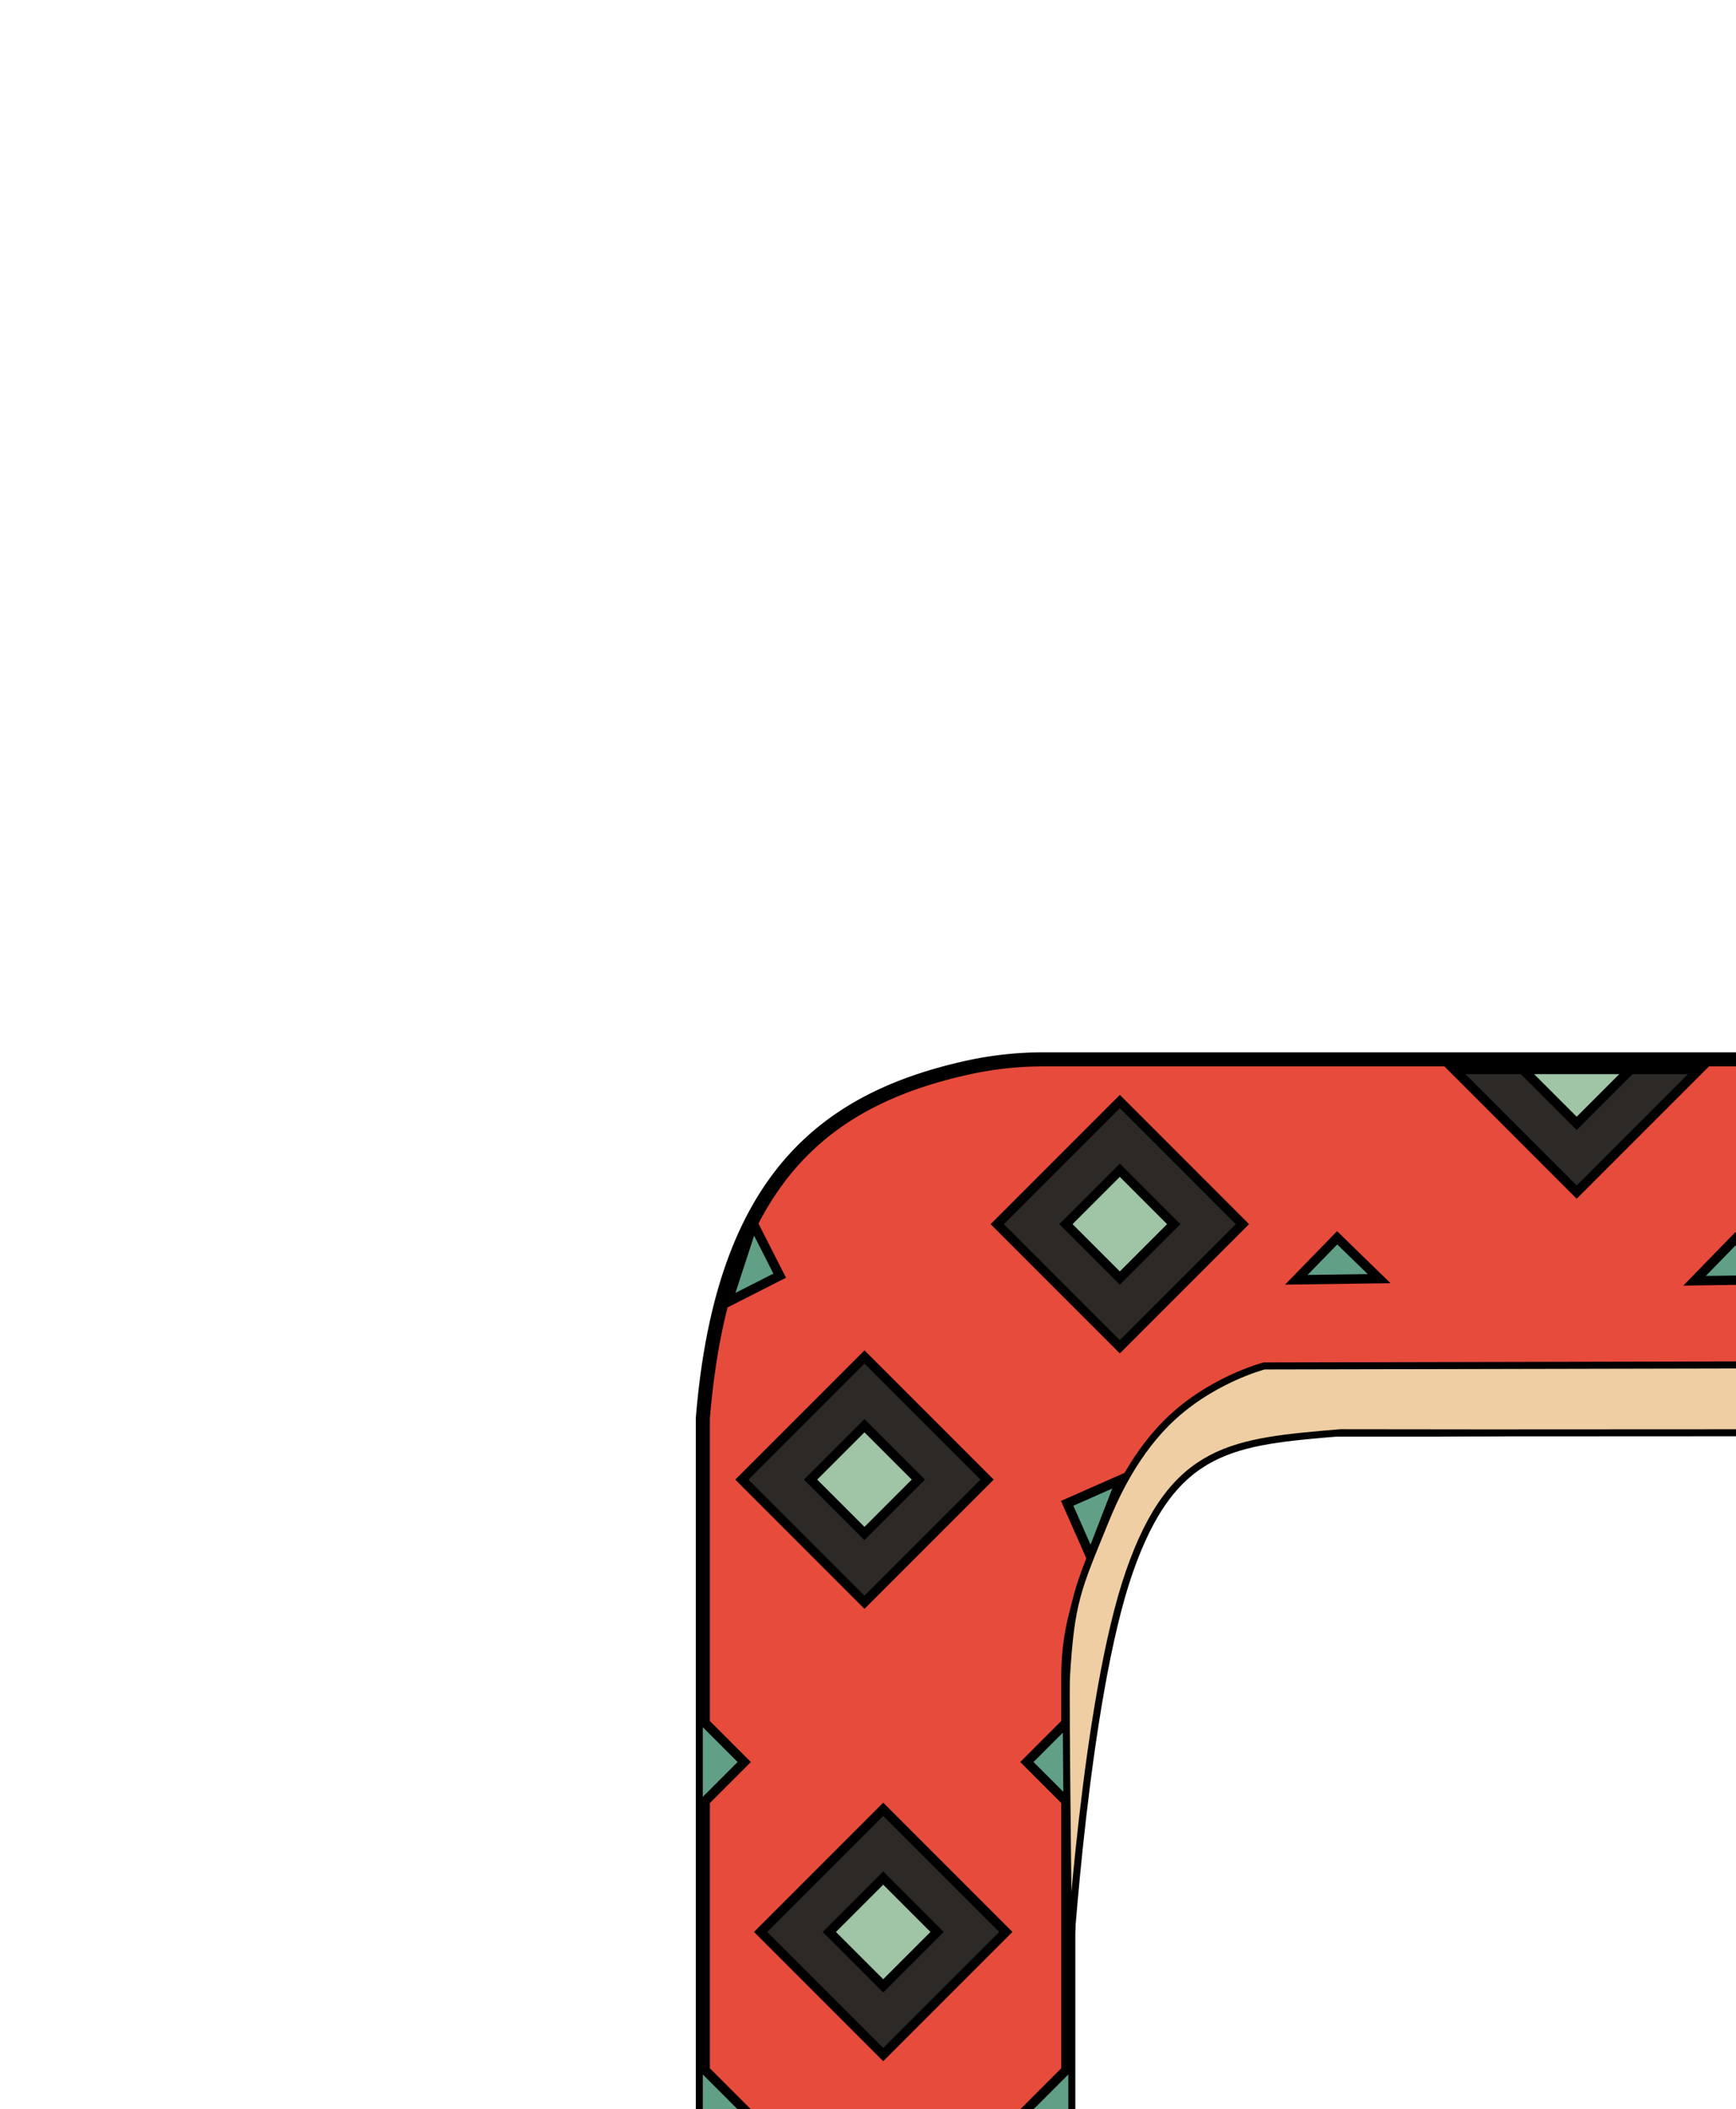 <svg xmlns="http://www.w3.org/2000/svg" viewBox="0 0 741 900"><defs><style>.cls-1{fill:#e74b3c;stroke-width:6px;}.cls-1,.cls-2,.cls-3,.cls-4,.cls-5{stroke:#000;stroke-miterlimit:10;}.cls-2{fill:#2d2926;}.cls-2,.cls-3,.cls-4{stroke-width:4px;}.cls-3{fill:#9fc4a6;}.cls-4{fill:#619f87;}.cls-5{fill:#eecea2;stroke-width:3px;}</style></defs><title>Artboard 12 copy 7</title><g id="_BODY-ROUNDED" data-name=" BODY-ROUNDED"><path class="cls-1" d="M456,715h0A105,105,0,0,1,561,610h52l163-2V452H445.84a150.78,150.78,0,0,0-32.12,3.37C350.64,469.14,308.22,504.56,300,605.23V1070H456V715Z"/><g id="STRIPES"><rect class="cls-2" x="340" y="787.32" width="74" height="74" transform="translate(1226.46 1140.63) rotate(135)"/><rect class="cls-3" x="360.74" y="808.06" width="32.53" height="32.53" transform="translate(1226.46 1140.63) rotate(135)"/></g><g id="STRIPES-2" data-name="STRIPES"><rect class="cls-2" x="332" y="594.32" width="74" height="74" transform="translate(1076.33 816.81) rotate(135)"/><rect class="cls-3" x="352.74" y="615.06" width="32.53" height="32.53" transform="translate(1076.33 816.81) rotate(135)"/></g><g id="STRIPES-3" data-name="STRIPES"><rect class="cls-2" x="441" y="485.32" width="74" height="74" transform="translate(1185.33 553.66) rotate(135)"/><rect class="cls-3" x="461.74" y="506.06" width="32.53" height="32.53" transform="translate(1185.33 553.66) rotate(135)"/></g><g id="STRIPES-4" data-name="STRIPES"><polygon class="cls-2" points="725.33 456.32 673 508.65 620.67 456.32 725.33 456.32"/><polygon class="cls-3" points="696 456.32 673 479.32 650 456.32 696 456.32"/></g><g id="STRPIES-SIDE"><polyline class="cls-4" points="456 769.5 438.32 751.82 456 734.14"/><polyline class="cls-4" points="300 734.14 317.68 751.82 300 769.5"/></g><g id="STRPIES-SIDE-2" data-name="STRPIES-SIDE"><polyline class="cls-4" points="456 917.68 438.32 900 456 882.32"/><polyline class="cls-4" points="300 882.32 317.68 900 300 917.68"/></g><g id="STRPIES-SIDE-3" data-name="STRPIES-SIDE"><polygon class="cls-4" points="465.62 664.31 455.51 641.44 478.38 631.34 465.62 664.31"/></g><g id="STRPIES-SIDE-4" data-name="STRPIES-SIDE"><polygon class="cls-4" points="553.32 546.06 570.76 528.15 588.68 545.58 553.32 546.06"/></g><g id="STRPIES-SIDE-5" data-name="STRPIES-SIDE"><polygon class="cls-4" points="723.32 546.48 740.76 528.56 758.68 546 723.32 546.48"/></g><g id="STRPIES-SIDE-6" data-name="STRPIES-SIDE"><polygon class="cls-4" points="321.48 522.02 332.81 544.31 310.52 555.63 321.48 522.02"/></g><path class="cls-5" d="M572.08,611.32c-45.5,3.93-71.32,5.5-90.08,59.5s-25.78,169.5-25.78,169.5-1.5-116.83-1-125c1.95-32,4.6-37.06,16.4-66,3.26-8,11.16-26.91,26.12-42,18.31-18.45,41.86-24.5,41.86-24.5l235.4-.5v29l-141.11.07Z"/></g></svg>